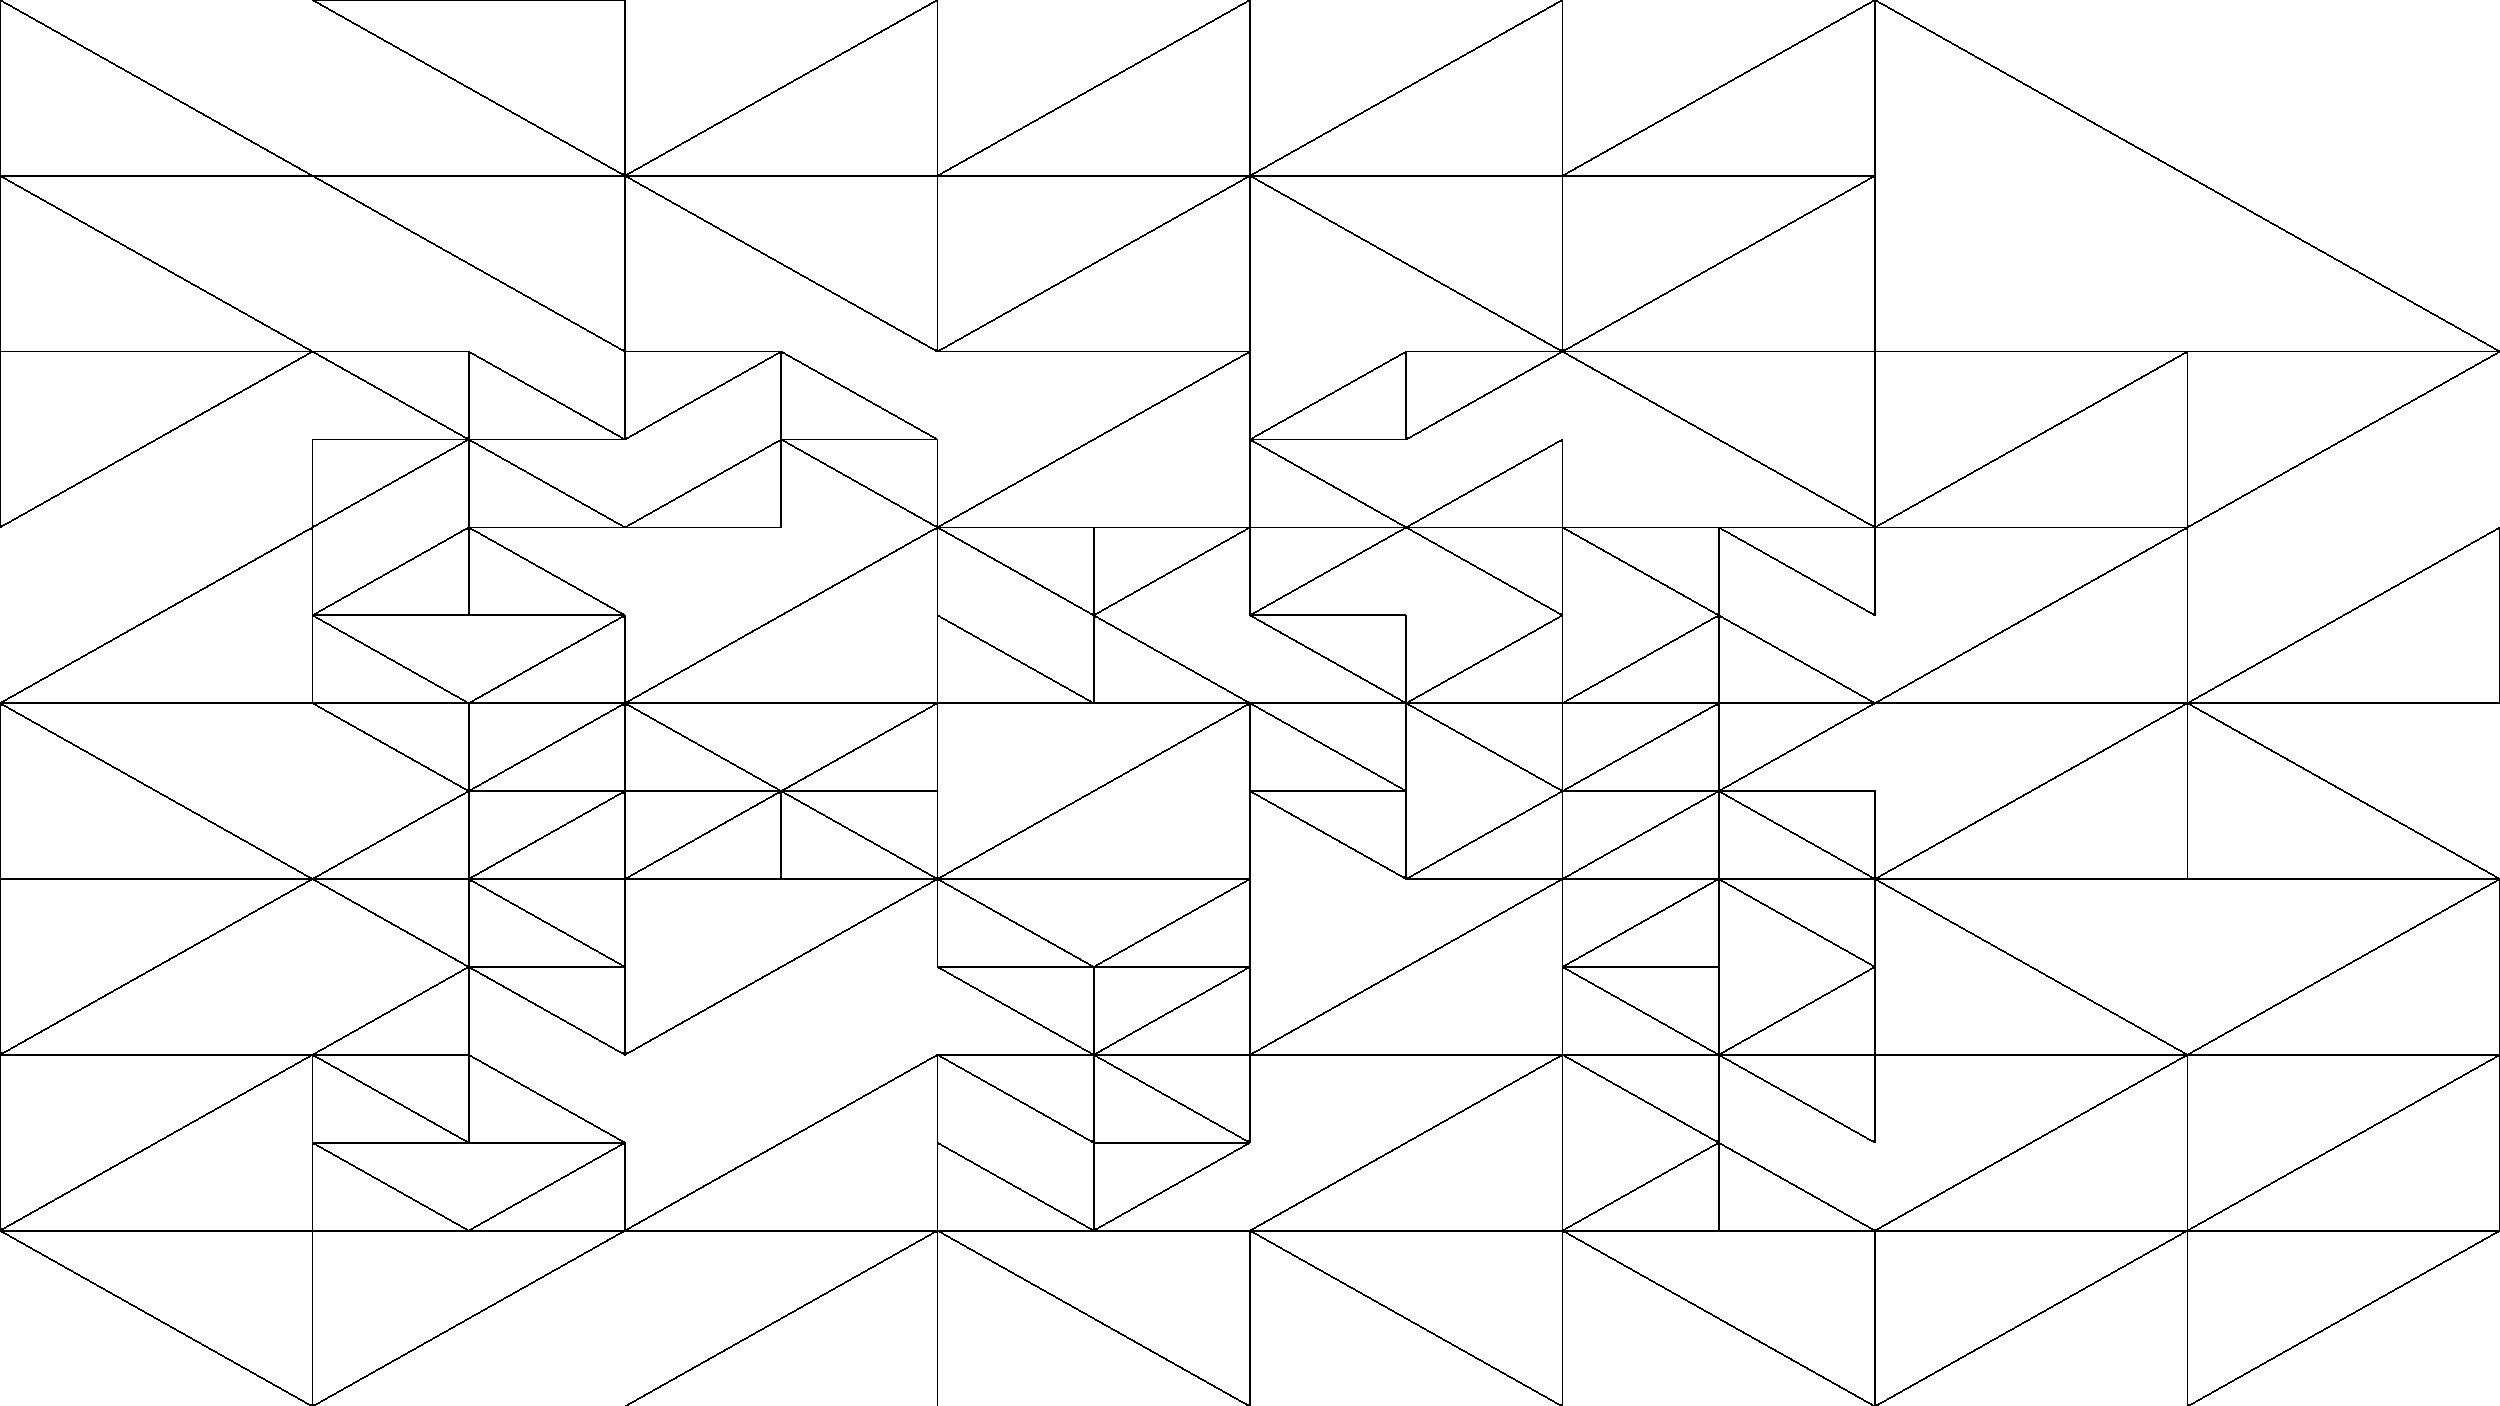 <svg xmlns="http://www.w3.org/2000/svg" version="1.1" xmlns:xlink="http://www.w3.org/1999/xlink" xmlns:svgjs="http://svgjs.dev/svgjs" viewBox="0 0 1422 800"><g shape-rendering="crispEdges" stroke-linejoin="round" fill="none" stroke-width="1" stroke="hsl(0, 0%, 80%)"><polygon points="1422,200 1066.5,200 1066.5,0"></polygon><polygon points="1066.5,0 1066.5,100 888.75,100"></polygon><polygon points="888.75,0 888.75,100 711,100"></polygon><polygon points="711,100 888.75,100 888.75,200"></polygon><polygon points="1066.5,100 888.75,200 888.75,100"></polygon><polygon points="1066.5,300 1066.5,200 888.75,200"></polygon><polygon points="888.75,200 799.875,200 799.875,250"></polygon><polygon points="711,250 799.875,200 799.875,250"></polygon><polygon points="799.875,300 711,300 711,250"></polygon><polygon points="888.75,250 888.75,300 799.875,300"></polygon><polygon points="799.875,300 888.75,350 888.75,300"></polygon><polygon points="711,300 799.875,300 711,350"></polygon><polygon points="799.875,350 799.875,400 711,350"></polygon><polygon points="888.75,400 799.875,400 888.75,350"></polygon><polygon points="1066.5,300 1066.5,350 977.625,300"></polygon><polygon points="888.75,300 977.625,300 977.625,350"></polygon><polygon points="977.625,350 888.75,400 977.625,400"></polygon><polygon points="977.625,350 1066.5,400 977.625,400"></polygon><polygon points="1422,200 1244.25,300 1244.25,200"></polygon><polygon points="1244.25,200 1066.5,300 1244.25,300"></polygon><polygon points="1244.25,400 1066.5,400 1244.25,300"></polygon><polygon points="1422,300 1244.25,400 1422,400"></polygon><polygon points="711,100 711,0 533.25,100"></polygon><polygon points="355.5,100 533.25,0 533.25,100"></polygon><polygon points="355.5,100 533.25,200 533.25,100"></polygon><polygon points="711,100 711,200 533.25,200"></polygon><polygon points="355.5,100 355.5,0 177.75,0"></polygon><polygon points="0,0 177.75,100 0,100"></polygon><polygon points="177.75,200 0,100 0,200"></polygon><polygon points="355.5,200 355.5,100 177.75,100"></polygon><polygon points="355.5,250 266.625,250 266.625,200"></polygon><polygon points="266.625,200 266.625,250 177.75,200"></polygon><polygon points="177.75,250 177.75,300 266.625,250"></polygon><polygon points="355.5,300 266.625,250 266.625,300"></polygon><polygon points="0,200 0,300 177.75,200"></polygon><polygon points="177.75,300 177.75,400 0,400"></polygon><polygon points="355.5,350 266.625,350 266.625,300"></polygon><polygon points="266.625,350 266.625,300 177.75,350"></polygon><polygon points="266.625,400 177.75,350 177.75,400"></polygon><polygon points="355.5,350 355.5,400 266.625,400"></polygon><polygon points="533.25,300 711,300 711,200"></polygon><polygon points="533.25,250 444.375,200 444.375,250"></polygon><polygon points="355.5,250 444.375,200 355.5,200"></polygon><polygon points="444.375,300 444.375,250 355.5,300"></polygon><polygon points="533.25,300 533.25,250 444.375,250"></polygon><polygon points="533.25,400 355.5,400 533.25,300"></polygon><polygon points="711,300 622.125,300 622.125,350"></polygon><polygon points="622.125,350 622.125,300 533.25,300"></polygon><polygon points="622.125,400 533.25,350 533.25,400"></polygon><polygon points="711,400 622.125,400 622.125,350"></polygon><polygon points="711,400 533.25,500 711,500"></polygon><polygon points="444.375,450 533.25,450 533.25,400"></polygon><polygon points="444.375,450 355.5,450 355.5,400"></polygon><polygon points="355.5,500 444.375,450 444.375,500"></polygon><polygon points="533.25,450 533.25,500 444.375,450"></polygon><polygon points="533.25,500 355.5,500 355.5,600"></polygon><polygon points="711,550 622.125,550 711,500"></polygon><polygon points="622.125,550 533.25,550 533.25,500"></polygon><polygon points="533.25,550 622.125,550 622.125,600"></polygon><polygon points="711,550 622.125,600 711,600"></polygon><polygon points="355.5,450 355.5,400 266.625,450"></polygon><polygon points="266.625,400 266.625,450 177.75,400"></polygon><polygon points="266.625,500 177.75,500 266.625,450"></polygon><polygon points="355.5,500 355.5,450 266.625,500"></polygon><polygon points="0,500 177.75,500 0,400"></polygon><polygon points="0,600 177.75,500 0,500"></polygon><polygon points="266.625,550 355.5,550 266.625,500"></polygon><polygon points="266.625,550 266.625,500 177.75,500"></polygon><polygon points="266.625,550 177.75,600 266.625,600"></polygon><polygon points="355.5,550 355.5,600 266.625,550"></polygon><polygon points="266.625,600 355.5,650 266.625,650"></polygon><polygon points="266.625,650 177.75,650 177.75,600"></polygon><polygon points="177.75,650 266.625,700 177.75,700"></polygon><polygon points="266.625,700 355.5,700 355.5,650"></polygon><polygon points="177.75,600 0,700 0,600"></polygon><polygon points="177.75,700 177.75,800 0,700"></polygon><polygon points="355.5,700 177.75,800 177.75,700"></polygon><polygon points="711,600 622.125,600 711,650"></polygon><polygon points="622.125,650 533.25,600 622.125,600"></polygon><polygon points="622.125,700 533.25,700 533.25,650"></polygon><polygon points="711,650 622.125,700 622.125,650"></polygon><polygon points="533.25,700 533.25,600 355.5,700"></polygon><polygon points="533.25,700 355.5,800 533.25,800"></polygon><polygon points="711,800 711,700 533.25,700"></polygon><polygon points="1244.25,400 1244.25,500 1422,500"></polygon><polygon points="1244.25,500 1244.25,400 1066.5,500"></polygon><polygon points="1244.25,600 1066.5,500 1066.5,600"></polygon><polygon points="1422,600 1422,500 1244.25,600"></polygon><polygon points="977.625,400 1066.5,400 977.625,450"></polygon><polygon points="977.625,450 977.625,400 888.75,450"></polygon><polygon points="888.75,500 977.625,450 977.625,500"></polygon><polygon points="1066.5,450 1066.5,500 977.625,450"></polygon><polygon points="888.75,400 888.75,450 799.875,400"></polygon><polygon points="799.875,450 711,400 799.875,400"></polygon><polygon points="799.875,450 711,450 799.875,500"></polygon><polygon points="888.75,500 799.875,500 888.75,450"></polygon><polygon points="711,600 888.75,500 888.75,600"></polygon><polygon points="1066.5,500 1066.5,550 977.625,500"></polygon><polygon points="977.625,550 888.75,550 977.625,500"></polygon><polygon points="977.625,600 977.625,550 888.75,550"></polygon><polygon points="1066.5,600 1066.5,550 977.625,600"></polygon><polygon points="1066.5,650 977.625,600 1066.5,600"></polygon><polygon points="888.75,600 977.625,650 977.625,600"></polygon><polygon points="888.75,700 977.625,650 977.625,700"></polygon><polygon points="977.625,700 1066.5,700 977.625,650"></polygon><polygon points="888.75,600 711,700 888.75,700"></polygon><polygon points="888.75,800 888.75,700 711,700"></polygon><polygon points="888.75,800 888.75,700 1066.5,800"></polygon><polygon points="1422,600 1244.25,700 1422,700"></polygon><polygon points="1244.25,600 1244.25,700 1066.5,700"></polygon><polygon points="1066.5,700 1244.25,700 1066.5,800"></polygon><polygon points="1244.25,700 1244.25,800 1422,700"></polygon></g><g fill="hsl(220, 62%, 45%)" stroke-width="3" stroke="hsl(220, 43%, 13%)"></g></svg>
